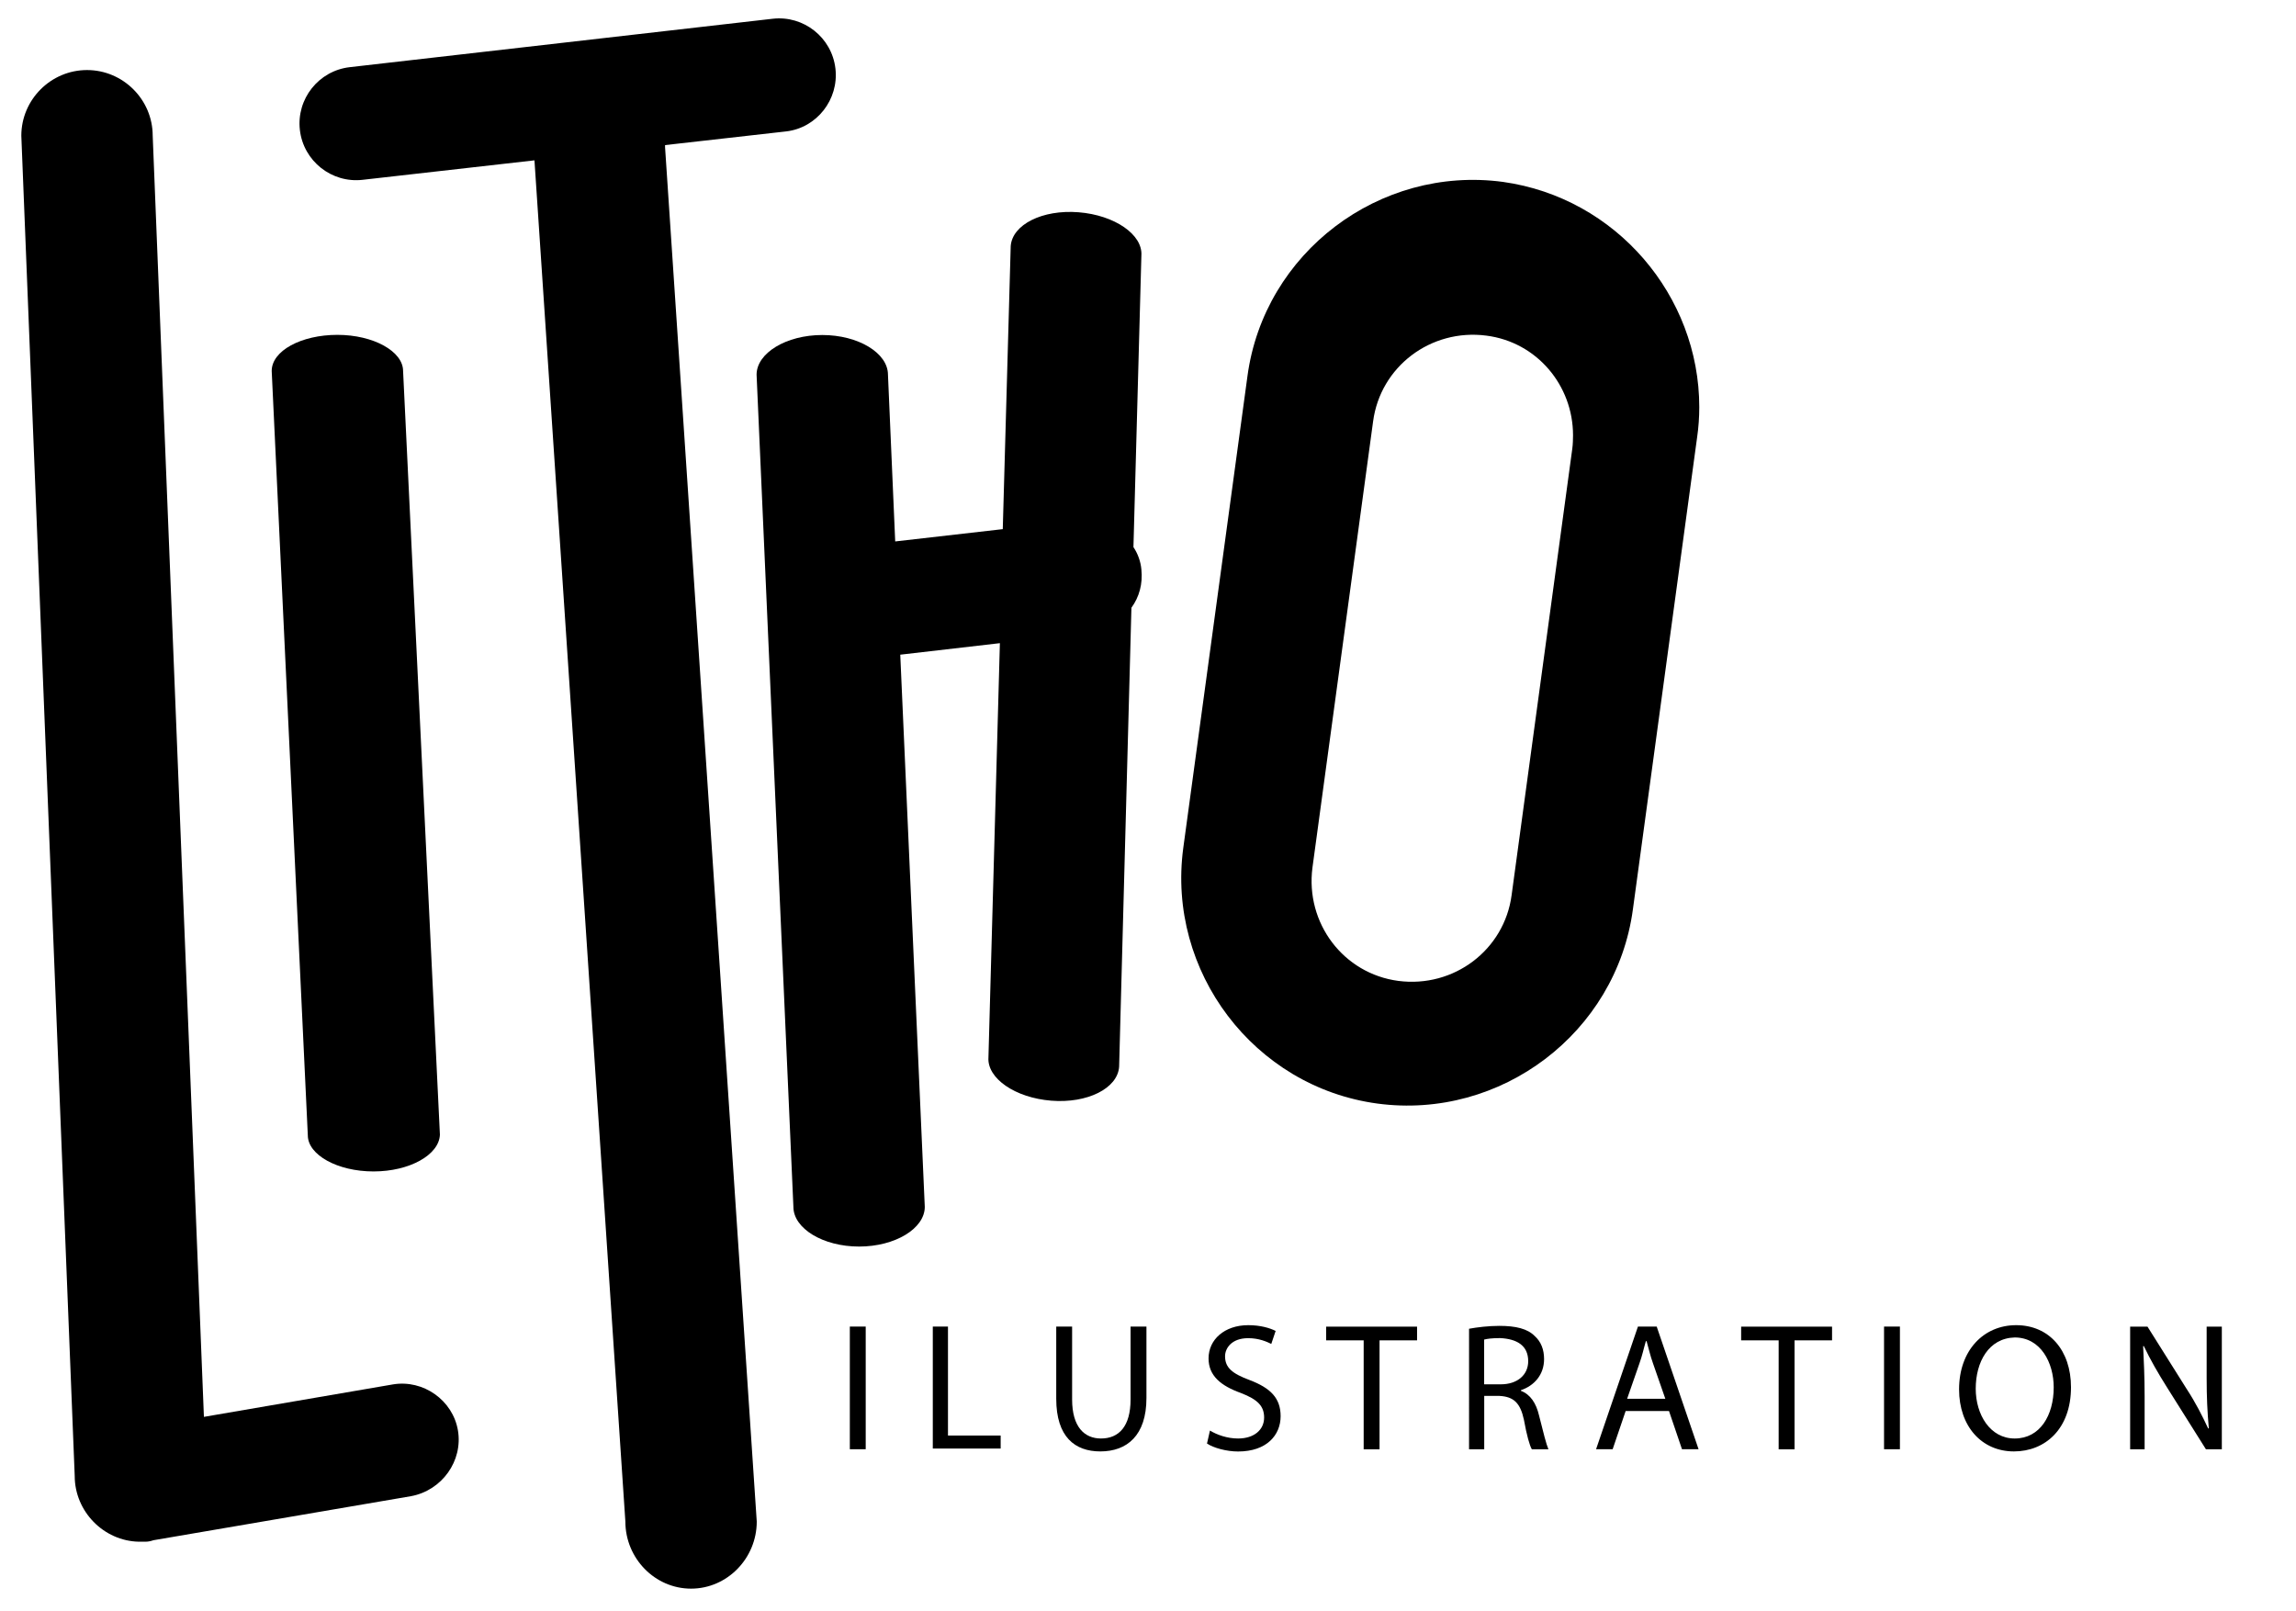 <?xml version="1.0" encoding="utf-8"?>
<!-- Generator: Adobe Illustrator 23.0.1, SVG Export Plug-In . SVG Version: 6.00 Build 0)  -->
<svg version="1.1" id="Capa_1" xmlns="http://www.w3.org/2000/svg" xmlns:xlink="http://www.w3.org/1999/xlink" x="0px" y="0px"
	 viewBox="0 0 295 207" style="enable-background:new 0 0 295 207;" xml:space="preserve">
<g>
	<path d="M47.99,150.5L47.99,150.5c-4.64,0-8.44-2.13-8.44-4.64l-4.64-98.2c0-2.6,3.8-4.64,8.44-4.64s8.44,2.13,8.44,4.64
		l4.73,98.11C56.43,148.37,52.63,150.5,47.99,150.5"/>
	<path d="M58.84,183.79c-0.65-3.89-4.45-6.58-8.35-5.93l-24.29,4.17L19.62,17.44c0-4.64-3.8-8.44-8.44-8.44s-8.44,3.8-8.44,8.44
		L9.6,189.63c0,4.54,3.71,8.35,8.25,8.44l0,0c0.09,0,0.09,0,0.19,0c0.19,0,0.37,0,0.46,0s0.09,0,0.19,0c0.37,0,0.74-0.09,1.02-0.19
		l33.1-5.66C56.8,191.48,59.49,187.68,58.84,183.79"/>
	<path d="M107.34,8.81L107.34,8.81c-0.46-3.99-4.08-6.86-8.07-6.4L44.93,8.63c-3.99,0.46-6.86,4.08-6.4,8.07s4.08,6.86,8.07,6.4
		l22.07-2.5l11.68,174.88c0,4.73,3.8,8.62,8.44,8.62c4.64,0,8.44-3.89,8.44-8.62L85.45,18.92c0-0.09,0-0.19,0-0.28l15.58-1.76
		C104.93,16.42,107.8,12.8,107.34,8.81"/>
	<path d="M146.65,73.16L146.65,73.16c-0.09-1.02-0.46-2.04-1.02-2.87l1.02-37.46c0.19-2.69-3.43-5.19-8.07-5.56
		c-4.64-0.37-8.53,1.58-8.72,4.36l-1.02,36.35l-13.82,1.58l-0.93-21.42c0-2.78-3.8-5.1-8.44-5.1c-4.64,0-8.44,2.32-8.44,5.1
		l4.73,106.91c0,2.78,3.8,5.1,8.44,5.1c4.64,0,8.44-2.32,8.44-5.1l-3.15-70.94l12.8-1.48L127,135.85c-0.19,2.69,3.43,5.19,8.07,5.56
		c4.64,0.37,8.53-1.58,8.72-4.36l1.58-58.97C146.38,76.69,146.84,75.02,146.65,73.16"/>
	<path d="M193.11,23.37c-15.86-2.13-30.69,9.09-32.83,24.94l-8.25,60.64c-2.13,15.86,9.09,30.69,24.94,32.83
		c15.86,2.13,30.69-9.09,32.83-24.94l8.25-60.64c0.19-1.3,0.28-2.6,0.28-3.89C218.33,38.02,207.67,25.41,193.11,23.37 M202.01,57.68
		l-7.79,57.31c-0.93,7.05-7.42,11.96-14.56,11.03c-7.05-0.93-11.96-7.42-11.03-14.56l7.79-57.31c0.93-7.05,7.42-11.96,14.56-11.03
		c6.49,0.83,11.13,6.4,11.13,12.8C202.1,56.47,202.1,57.03,202.01,57.68"/>
	<g>
		<path d="M111.23,170.43v15.76h-2.04v-15.76H111.23z"/>
		<path d="M119.76,170.43h2.04v14h6.77v1.67h-8.72v-15.67H119.76z"/>
		<path d="M137.75,170.43v9.37c0,3.52,1.58,5.01,3.71,5.01c2.32,0,3.8-1.58,3.8-5.01v-9.37h2.04v9.18c0,4.82-2.5,6.86-5.93,6.86
			c-3.25,0-5.66-1.85-5.66-6.77v-9.27L137.75,170.43L137.75,170.43z"/>
		<path d="M155.46,183.79c0.93,0.56,2.23,1.02,3.62,1.02c2.04,0,3.34-1.11,3.34-2.69c0-1.48-0.83-2.32-2.97-3.15
			c-2.6-0.93-4.17-2.23-4.17-4.45c0-2.41,2.04-4.27,5.1-4.27c1.58,0,2.78,0.37,3.52,0.74l-0.56,1.67c-0.56-0.28-1.58-0.74-2.97-0.74
			c-2.13,0-2.97,1.3-2.97,2.32c0,1.48,0.93,2.23,3.15,3.06c2.69,1.02,3.99,2.32,3.99,4.64c0,2.41-1.76,4.54-5.47,4.54
			c-1.48,0-3.15-0.46-3.99-1.02L155.46,183.79z"/>
		<path d="M175.21,172.2h-4.82v-1.76h11.68v1.76h-4.82v14h-2.04V172.2L175.21,172.2z"/>
		<path d="M188.75,170.71c1.02-0.19,2.5-0.37,3.89-0.37c2.13,0,3.62,0.37,4.54,1.3c0.83,0.74,1.21,1.76,1.21,2.97
			c0,2.04-1.3,3.43-2.97,3.99v0.09c1.21,0.46,1.95,1.58,2.32,3.15c0.56,2.23,0.93,3.71,1.21,4.36h-2.13
			c-0.28-0.46-0.65-1.76-1.02-3.8c-0.46-2.13-1.3-2.97-3.15-3.06h-1.95v6.86h-1.95V170.71z M190.79,177.85h2.04
			c2.13,0,3.52-1.21,3.52-2.97c0-2.04-1.48-2.87-3.62-2.97c-1.02,0-1.67,0.09-2.04,0.19v5.75H190.79z"/>
		<path d="M208.87,181.28l-1.67,4.91h-2.13l5.38-15.76h2.41l5.38,15.76h-2.13l-1.67-4.91H208.87z M213.97,179.71l-1.58-4.54
			c-0.37-1.02-0.56-1.95-0.83-2.87h-0.09c-0.28,0.93-0.46,1.85-0.83,2.87l-1.58,4.54H213.97z"/>
		<path d="M228.53,172.2h-4.82v-1.76h11.68v1.76h-4.82v14h-2.04L228.53,172.2L228.53,172.2z"/>
		<path d="M244.11,170.43v15.76h-2.04v-15.76H244.11z"/>
		<path d="M266.09,178.22c0,5.38-3.34,8.25-7.33,8.25c-4.17,0-7.05-3.25-7.05-7.97c0-5.01,3.15-8.25,7.33-8.25
			C263.3,170.25,266.09,173.49,266.09,178.22z M253.85,178.41c0,3.34,1.85,6.4,5.01,6.4c3.25,0,5.01-2.97,5.01-6.58
			c0-3.15-1.67-6.4-5.01-6.4C255.51,171.92,253.85,174.98,253.85,178.41z"/>
		<path d="M273.69,186.2v-15.76h2.23l5.01,7.97c1.21,1.85,2.04,3.52,2.78,5.1h0.09c-0.19-2.13-0.28-3.99-0.28-6.49v-6.58h1.95v15.76
			h-2.04l-5.01-7.97c-1.11-1.76-2.13-3.52-2.97-5.29h-0.09c0.09,1.95,0.19,3.89,0.19,6.49v6.77H273.69z"/>
	</g>
</g>
</svg>
